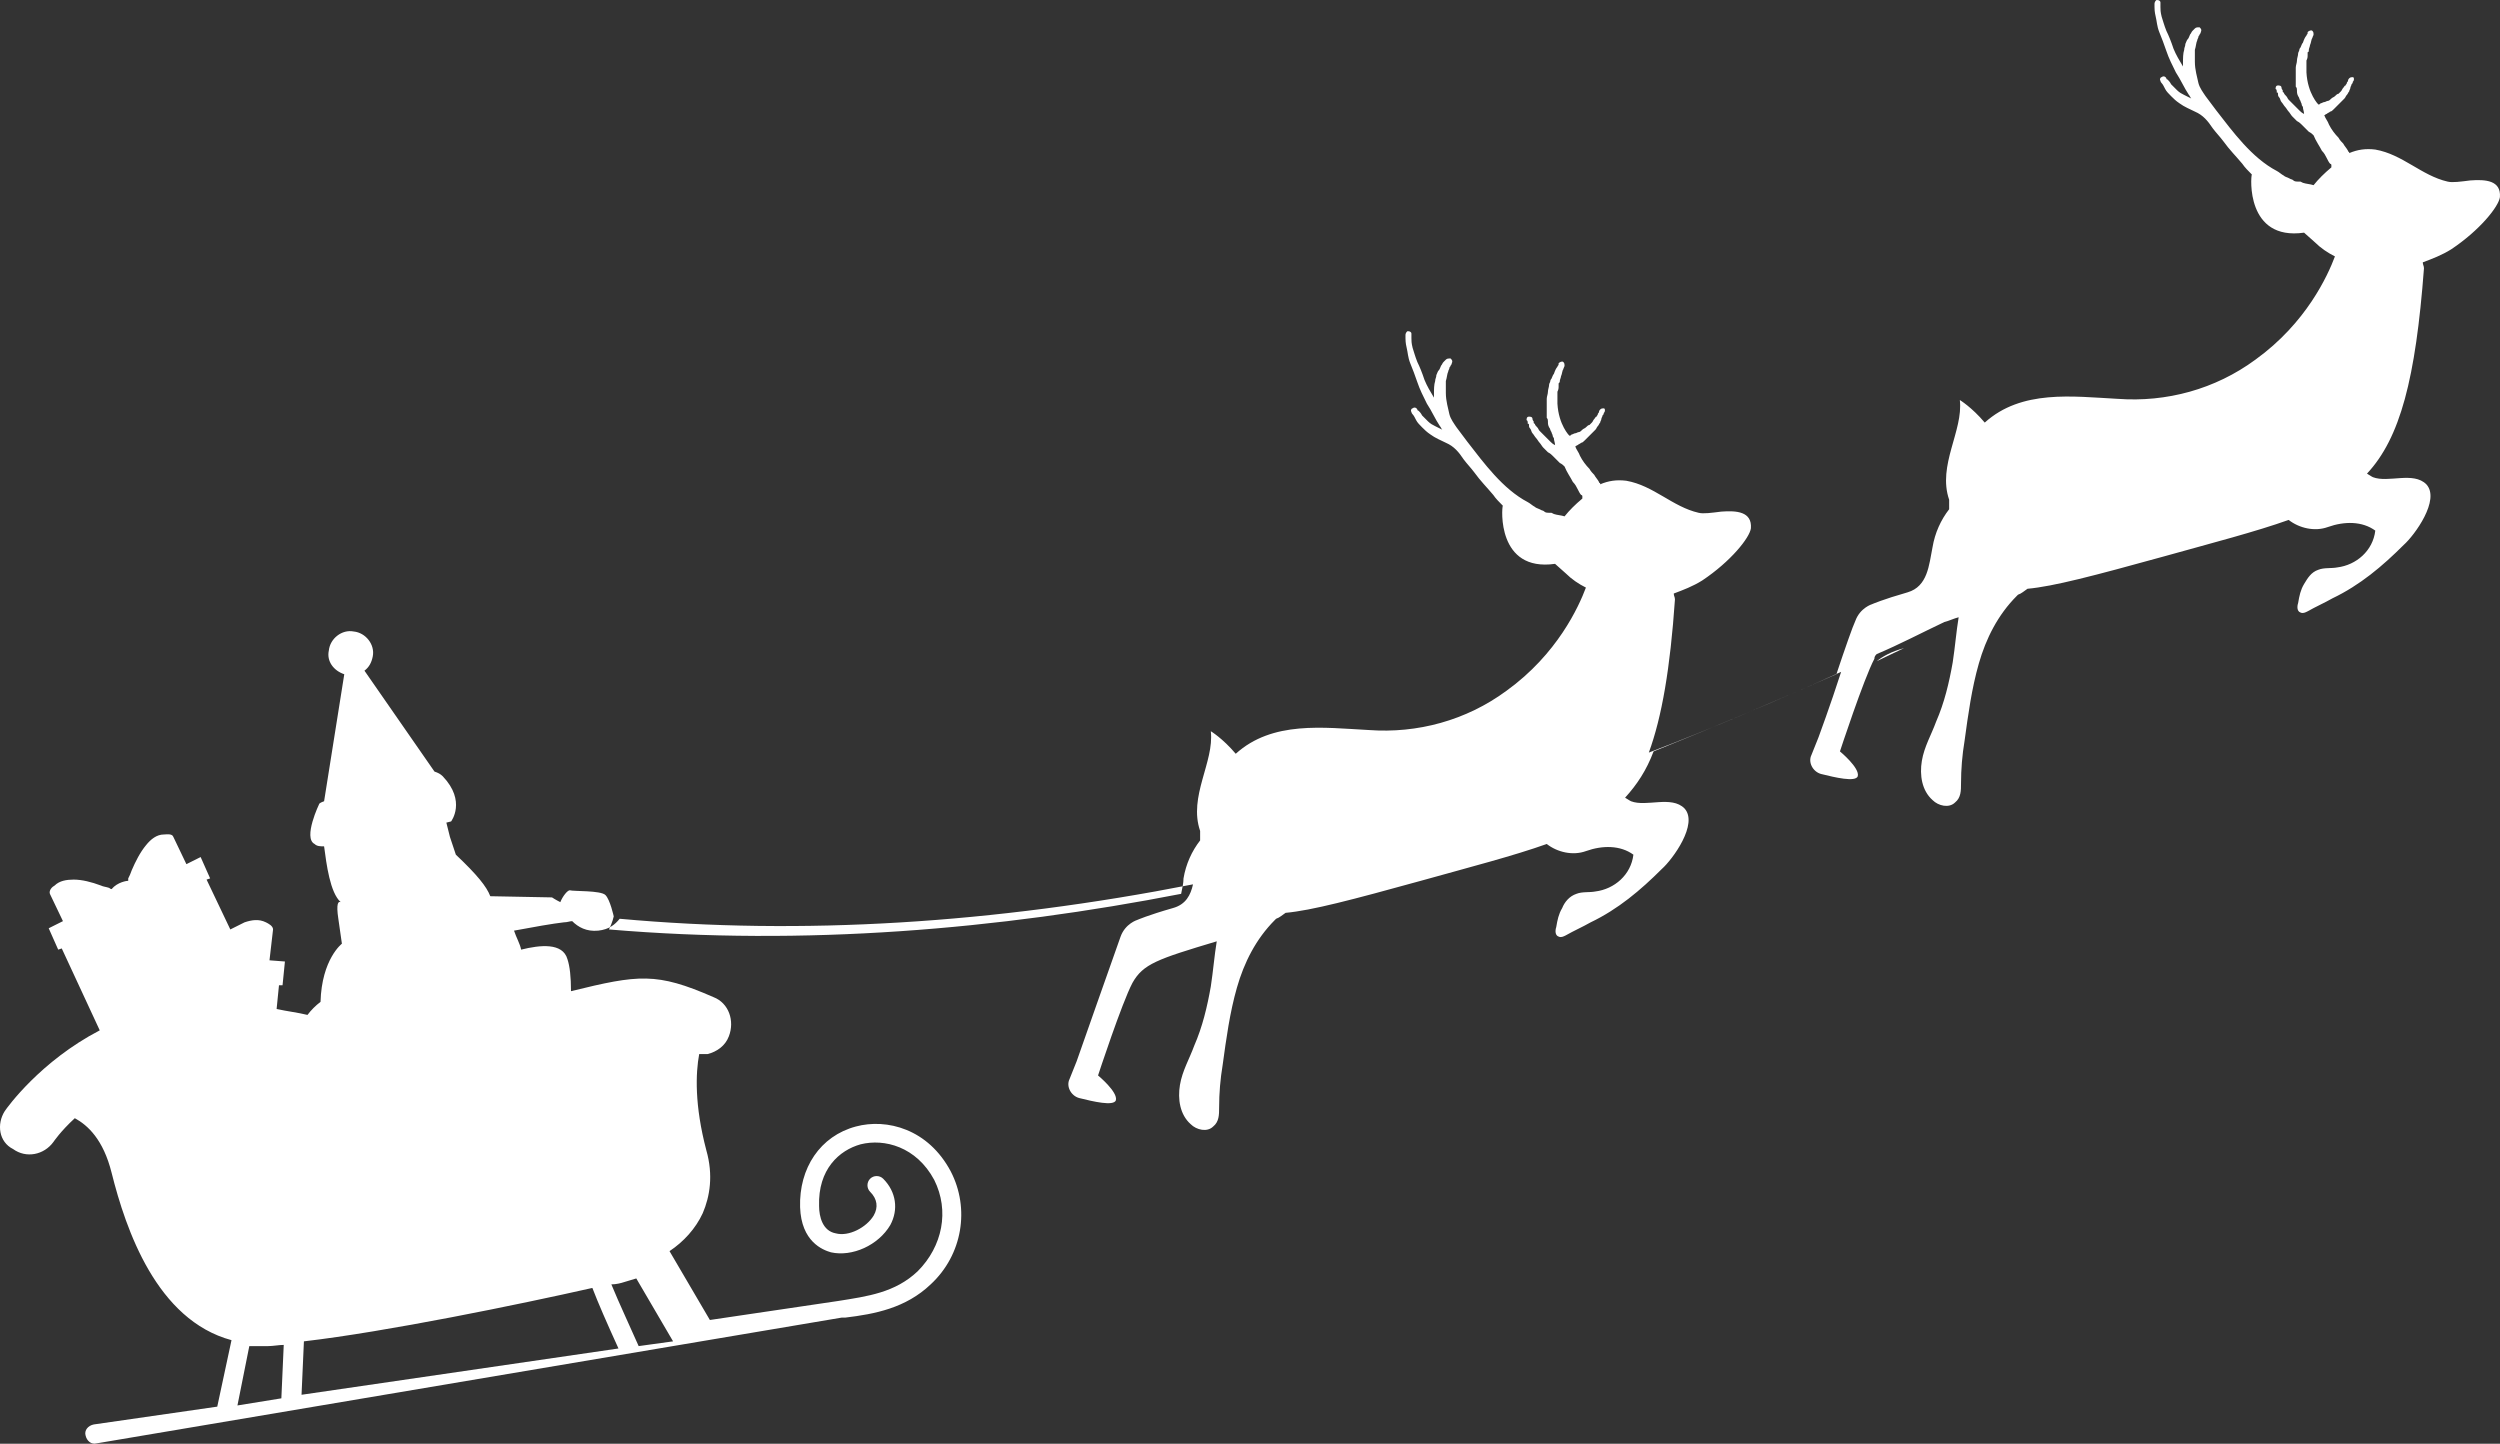 <svg width="800" height="462" viewBox="0 0 800 462" fill="none" xmlns="http://www.w3.org/2000/svg">
<rect x="0" y="0" width="800" height="462" fill="#333333" stroke="none"/>
<path d="M1.529 355.542C2.289 354.402 12.925 339.588 31.918 329.712L19.762 303.502L18.623 303.882L15.584 297.045L20.142 294.766L15.964 286.029C15.584 284.889 16.724 283.75 17.483 283.37C19.003 281.851 21.282 281.471 23.561 281.471C26.22 281.471 29.259 282.23 32.297 283.37C33.057 283.75 33.817 283.75 34.956 284.13C34.956 284.13 35.336 284.51 35.716 284.51C37.615 282.23 40.654 281.851 41.034 281.851C41.034 281.471 41.034 281.471 41.034 281.091C41.414 280.331 41.794 279.571 42.174 278.432C43.313 275.773 44.833 272.734 46.732 270.455C48.251 268.556 50.151 267.036 52.43 267.036C53.189 267.036 55.089 266.656 55.468 267.796L59.647 276.533L64.205 274.254L67.244 281.091L66.104 281.471L73.701 297.424C75.221 296.665 76.74 295.905 78.26 295.145C80.539 294.386 82.818 294.006 85.097 295.145C85.857 295.525 87.376 296.285 87.376 297.424L86.237 307.301L91.175 307.68L90.415 315.278H89.275L88.516 322.875C91.934 323.634 95.353 324.014 98.392 324.774C99.531 323.254 101.051 321.735 102.57 320.595C102.95 306.921 109.408 301.983 109.408 301.983C109.408 301.983 109.408 301.983 108.268 294.006C107.508 289.068 108.268 288.308 109.028 288.688C105.609 285.649 104.469 276.533 103.71 270.835C102.57 270.835 101.431 270.835 100.671 270.075C96.872 268.176 102.19 257.16 102.19 257.16C102.19 257.16 102.57 256.78 103.71 256.4L110.167 215.756C106.749 214.617 104.469 211.578 105.229 208.159C105.609 204.361 109.408 201.322 113.206 202.082C117.005 202.461 120.043 206.26 119.284 210.058C118.904 211.958 118.144 213.477 116.625 214.617L139.036 246.904C140.176 247.284 140.935 247.664 141.695 248.424C149.292 256.4 144.354 262.858 144.354 262.858L142.835 263.238L143.974 267.796L145.873 273.494C152.711 279.951 155.75 283.75 156.889 286.789L176.641 287.168C176.641 287.168 177.781 287.928 179.3 288.688C180.06 286.789 181.579 284.889 182.339 284.889C183.479 285.269 192.215 284.889 193.735 286.409C195.254 287.928 196.394 293.246 196.394 293.246C196.394 293.246 196.014 295.145 194.874 297.424C257.55 302.742 319.466 297.424 377.963 286.029C378.343 284.13 378.723 282.61 378.723 281.091C379.483 276.533 381.382 272.354 384.041 268.936C384.041 267.796 384.041 267.036 384.041 265.897C380.242 254.881 388.599 243.865 387.46 233.989C387.46 233.989 391.258 236.268 395.436 241.206C407.212 230.57 423.546 232.85 437.98 233.609C453.554 234.749 469.128 230.57 482.043 221.074C498.376 209.299 505.214 194.105 507.493 188.027C505.214 186.887 502.935 185.368 501.035 183.469L497.617 180.43C479.004 183.089 480.523 162.577 480.903 161.817C479.764 160.678 478.624 159.538 477.864 158.398C475.965 156.119 473.686 153.84 471.787 151.181C470.647 149.662 469.508 148.522 468.368 147.003C466.849 144.724 465.329 142.825 462.67 141.685C461.151 140.925 459.252 140.166 457.732 139.026C456.593 138.266 455.833 137.507 455.073 136.747C454.314 135.987 453.554 135.227 453.174 134.468C452.794 133.708 452.414 132.948 452.034 132.569C451.655 132.189 451.655 131.809 451.655 131.809C451.275 131.429 451.655 130.669 452.034 130.669C452.414 130.289 453.174 130.289 453.554 131.049C453.554 131.049 453.554 131.429 453.934 131.429C454.314 131.809 454.693 132.189 455.073 132.948C455.453 133.328 456.213 134.088 456.973 134.848C457.732 135.607 458.492 135.987 459.252 136.367C460.011 136.747 460.771 137.127 461.531 137.507C461.151 137.127 461.151 136.747 460.771 136.367C459.252 134.088 458.112 131.429 456.593 129.15C455.453 126.871 454.314 124.592 453.554 122.313C452.794 120.033 452.034 118.134 451.275 116.235C450.515 114.336 450.515 112.816 450.135 111.297C449.755 109.777 449.755 108.638 449.755 108.258C449.755 107.498 449.755 107.118 449.755 107.118C449.755 106.739 450.135 105.979 450.515 105.979C451.275 105.979 451.655 106.359 451.655 106.739V107.118C451.655 107.118 451.655 107.498 451.655 108.258C451.655 109.018 451.655 109.777 452.034 111.297C452.414 112.436 452.794 113.956 453.554 115.855C454.314 117.374 455.073 119.274 455.833 121.553C456.593 123.452 457.732 125.351 458.872 127.251C458.872 126.871 458.872 126.491 458.872 126.111C458.872 124.592 458.872 123.072 459.252 121.933C459.252 121.173 459.632 120.793 459.632 120.033C460.011 119.274 460.011 118.894 460.391 118.514C460.771 118.134 460.771 117.754 461.151 116.995C461.531 116.615 461.531 116.235 461.911 115.855C462.29 115.475 462.67 115.095 462.67 115.095C463.05 114.715 463.43 114.715 464.19 114.715C464.57 115.095 464.949 115.475 464.57 116.235C464.57 116.235 464.57 116.615 464.19 116.995C464.19 117.374 463.81 117.374 463.81 117.754C463.81 118.134 463.43 118.514 463.43 118.894C463.05 119.654 463.05 120.793 462.67 121.933C462.67 123.072 462.67 124.212 462.67 125.731C462.67 128.39 463.43 130.669 463.81 132.569C464.19 134.088 465.329 135.607 466.089 136.747C467.229 138.266 468.368 139.786 469.508 141.305C474.826 148.142 480.903 156.499 488.88 160.678C489.64 161.057 490.4 161.817 491.159 162.197C491.539 162.577 491.919 162.577 492.679 162.957L493.438 163.337C493.818 163.337 494.198 163.716 494.198 163.716C494.578 164.096 495.338 164.096 495.717 164.096H496.097H496.477L497.237 164.476C498.376 164.856 499.516 164.856 500.656 165.236C502.175 163.337 504.074 161.437 506.353 159.538V159.158V158.778C506.353 158.778 506.353 158.398 505.974 158.398C505.594 158.019 505.214 157.259 504.834 156.499C504.454 155.74 504.074 154.98 503.315 154.22C502.555 152.701 501.415 151.181 500.656 149.282C500.276 148.902 499.896 148.522 499.136 148.142C498.376 147.383 497.617 146.623 496.857 145.863C496.477 145.484 496.097 145.104 495.338 144.724C494.958 144.344 494.578 143.964 493.818 143.204C493.438 142.825 493.059 142.065 492.679 141.685C492.299 141.305 491.919 140.545 491.539 140.166C491.159 139.786 490.779 139.026 490.4 138.646C490.02 138.266 490.02 137.507 489.64 137.127C489.26 136.747 489.26 136.367 489.26 135.987C489.26 135.607 489.26 135.607 488.88 135.607V135.227C488.88 134.468 488.5 134.468 488.5 134.468C488.5 134.088 488.5 133.328 489.26 133.328C489.64 133.328 490.4 133.328 490.4 134.088C490.4 134.088 490.4 134.468 490.779 134.848V135.227C490.779 135.227 490.779 135.607 491.159 135.607C491.159 135.987 491.539 136.367 491.919 136.747C492.299 137.127 492.299 137.507 492.679 137.886C493.059 138.266 493.438 138.646 493.818 139.026C494.198 139.406 494.578 139.786 494.958 140.166C495.338 140.545 495.718 140.925 496.097 141.305C496.477 141.685 496.857 142.065 497.617 142.445C497.617 141.685 497.237 140.925 497.237 140.166C497.237 140.166 496.857 139.786 496.857 139.406C496.857 139.026 496.477 138.646 496.477 138.266C496.097 137.886 496.097 137.127 495.717 136.747C495.338 135.987 495.338 135.607 495.338 134.848C495.338 134.468 495.338 134.088 494.958 133.708C494.958 133.328 494.958 132.948 494.958 132.569C494.958 131.809 494.958 131.049 494.958 130.289V129.53V128.77V127.63C494.958 126.871 495.338 126.111 495.338 125.351C495.338 124.592 495.717 123.832 495.717 123.072C495.717 122.692 496.097 122.312 496.097 121.933C496.097 121.553 496.477 121.173 496.477 121.173C496.857 120.413 496.857 120.033 497.237 119.654C497.617 118.514 497.997 117.754 498.376 117.374C498.376 116.995 498.756 116.995 498.756 116.615V116.235C499.136 115.855 499.896 115.475 500.276 115.855C500.656 116.235 500.656 116.615 500.656 116.995C500.656 117.374 500.276 117.754 500.276 118.134C499.896 118.514 499.896 119.654 499.516 120.413C499.516 120.793 499.136 121.553 499.136 121.933C499.136 122.312 499.136 122.312 498.756 122.692C498.756 123.072 498.756 123.452 498.756 123.452C498.756 124.212 498.756 124.592 498.376 125.351C498.376 126.111 498.376 126.491 498.376 127.251V128.39V128.77V129.15C498.756 135.987 502.175 139.406 502.175 139.406C502.555 139.406 502.555 139.406 502.935 139.026C503.315 139.026 503.694 138.646 504.074 138.646C504.454 138.646 504.834 138.266 505.214 138.266C505.594 138.266 505.974 137.886 506.353 137.507C506.733 137.127 507.113 137.127 507.493 136.747C507.873 136.367 508.253 135.987 508.633 135.987C509.012 135.607 509.392 135.227 509.392 135.227C509.772 134.848 509.772 134.468 510.152 134.088C510.532 133.708 510.532 133.328 510.912 133.328C510.912 132.948 511.291 132.948 511.291 132.569C511.291 132.189 511.671 132.189 511.671 131.809C511.671 131.429 512.051 131.049 512.051 131.049C512.431 130.669 512.811 130.669 513.191 130.669C513.571 130.669 513.571 131.049 513.571 131.429C513.571 131.429 513.571 131.809 513.191 132.189C513.191 132.568 513.191 132.568 512.811 132.948C512.811 133.328 512.431 133.708 512.431 134.088C512.431 134.468 512.051 134.848 512.051 135.227C511.671 135.607 511.671 135.987 511.291 136.367C510.912 136.747 510.912 137.127 510.532 137.507C510.152 137.886 509.772 138.266 509.392 138.646C509.012 139.026 508.632 139.406 508.253 139.786C507.873 140.166 507.493 140.545 507.113 140.925C506.733 141.305 506.353 141.685 505.974 141.685C505.594 142.065 505.214 142.065 504.834 142.445C504.454 142.445 504.454 142.825 504.074 142.825C504.454 143.964 505.214 144.724 505.594 145.863C506.353 147.383 507.493 148.902 508.633 150.042C509.012 150.801 509.772 151.561 510.152 151.941C510.532 152.701 511.292 153.46 511.671 154.22C511.671 154.6 512.051 154.6 512.051 154.6V154.98C514.71 153.84 517.369 153.46 520.408 153.84C529.145 155.36 535.222 162.197 543.579 164.096C545.098 164.476 547.757 164.096 550.796 163.716C555.734 163.337 560.672 163.716 560.292 169.034C559.913 172.073 553.835 179.67 544.719 185.748C541.68 187.647 538.641 188.787 535.602 189.926C535.602 190.686 535.982 191.066 535.982 191.825C534.462 213.857 531.804 229.431 527.625 240.826C548.517 232.85 568.649 224.113 587.642 215.756C590.301 207.779 592.96 200.182 593.719 198.663C595.239 194.484 599.037 193.345 599.037 193.345C599.037 193.345 602.456 191.826 610.433 189.546C616.891 187.647 617.27 180.81 618.41 175.112C619.17 170.554 621.069 166.375 623.728 162.957C623.728 161.817 623.728 161.057 623.728 159.918C619.929 148.902 628.286 137.886 627.146 128.01C627.146 128.01 630.945 130.289 635.123 135.227C646.899 124.592 663.232 126.871 677.667 127.63C693.241 128.77 708.815 124.592 721.73 115.095C738.063 103.32 744.901 88.126 747.18 82.048C744.901 80.909 742.622 79.389 740.722 77.49L737.304 74.451C718.691 77.11 720.21 56.598 720.59 55.838C719.451 54.699 718.311 53.559 717.551 52.42C715.652 50.141 713.373 47.861 711.474 45.202C710.334 43.683 709.195 42.544 708.055 41.024C706.536 38.745 705.016 36.846 702.357 35.706C700.838 34.946 698.939 34.187 697.419 33.047C696.28 32.287 695.52 31.528 694.76 30.768C694 30.008 693.241 29.249 692.861 28.489C692.481 27.729 692.101 26.97 691.721 26.59C691.342 26.21 691.342 25.83 691.342 25.83C690.962 25.45 691.342 24.69 691.721 24.69C692.101 24.311 692.861 24.311 693.241 25.07C693.241 25.07 693.241 25.45 693.621 25.45C694.001 25.83 694.38 26.21 694.76 26.97C695.14 27.349 695.9 28.109 696.659 28.869C697.419 29.628 698.179 30.008 698.939 30.388C699.698 30.768 700.458 31.148 701.218 31.528C700.838 31.148 700.838 30.768 700.458 30.388C698.939 28.109 697.799 25.45 696.28 23.171C695.14 20.892 694 18.613 693.241 16.334C692.481 14.055 691.721 12.155 690.962 10.256C690.202 8.357 690.202 6.837 689.822 5.318C689.442 3.799 689.442 2.659 689.442 2.279C689.442 1.519 689.442 1.14 689.442 1.14C689.442 0.76 689.822 0 690.202 0C690.962 0 691.342 0.38 691.342 0.76V1.14C691.342 1.14 691.342 1.519 691.342 2.279C691.342 3.039 691.342 3.799 691.721 5.318C692.101 6.457 692.481 7.977 693.241 9.876C694 11.396 694.76 13.295 695.52 15.574C696.28 17.473 697.419 19.372 698.559 21.272C698.559 20.892 698.559 20.512 698.559 20.132C698.559 18.613 698.559 17.093 698.939 15.954C698.939 15.194 699.318 14.814 699.318 14.055C699.698 13.295 699.698 12.915 700.078 12.535C700.458 12.155 700.458 11.775 700.838 11.016C701.218 10.636 701.218 10.256 701.598 9.876C701.977 9.496 702.357 9.116 702.357 9.116C702.737 8.737 703.117 8.737 703.877 8.737C704.257 9.116 704.636 9.496 704.256 10.256C704.256 10.256 704.257 10.636 703.877 11.016C703.877 11.396 703.497 11.396 703.497 11.775C703.497 12.155 703.117 12.535 703.117 12.915C702.737 13.675 702.737 14.814 702.357 15.954C702.357 17.093 702.357 18.233 702.357 19.752C702.357 22.411 703.117 24.69 703.497 26.59C703.877 28.109 705.016 29.628 705.776 30.768C706.916 32.288 708.055 33.807 709.195 35.326C714.513 42.164 720.59 50.52 728.567 54.699C729.327 55.079 730.086 55.838 730.846 56.218C731.226 56.598 731.606 56.598 732.366 56.978L733.125 57.358C733.505 57.358 733.885 57.738 733.885 57.738C734.265 58.117 735.025 58.117 735.404 58.117H735.784H736.164L736.924 58.497C738.063 58.877 739.203 58.877 740.342 59.257C741.862 57.358 743.761 55.459 746.04 53.559V53.179V52.8C746.04 52.8 746.04 52.42 745.661 52.42C745.281 52.04 744.901 51.28 744.521 50.52C744.141 49.761 743.761 49.001 743.002 48.241C742.242 46.722 741.102 45.202 740.342 43.303C739.963 42.923 739.583 42.544 738.823 42.164C738.063 41.404 737.304 40.644 736.544 39.885C736.164 39.505 735.784 39.125 735.025 38.745C734.645 38.365 734.265 37.985 733.505 37.225C733.125 36.846 732.746 36.086 732.366 35.706C731.986 35.326 731.606 34.567 731.226 34.187C730.846 33.807 730.466 33.047 730.087 32.667C729.707 32.288 729.707 31.528 729.327 31.148C728.947 30.768 728.947 30.388 728.947 30.008C728.947 29.628 728.947 29.628 728.567 29.628V29.249C728.567 28.489 728.187 28.489 728.187 28.489C728.187 28.109 728.187 27.349 728.947 27.349C729.327 27.349 730.087 27.349 730.087 28.109C730.087 28.109 730.087 28.489 730.466 28.869V29.249C730.466 29.249 730.466 29.628 730.846 29.628C730.846 30.008 731.226 30.388 731.606 30.768C731.986 31.148 731.986 31.528 732.366 31.908C732.746 32.288 733.125 32.667 733.505 33.047C733.885 33.427 734.265 33.807 734.645 34.187C735.025 34.567 735.404 34.946 735.784 35.326C736.164 35.706 736.544 36.086 737.304 36.466C737.304 35.706 736.924 34.946 736.924 34.187C736.924 34.187 736.544 33.807 736.544 33.427C736.544 33.047 736.164 32.667 736.164 32.288C735.784 31.908 735.784 31.148 735.404 30.768C735.025 30.008 735.025 29.628 735.025 28.869C735.025 28.489 735.025 28.109 734.645 27.729C734.645 27.349 734.645 26.97 734.645 26.59C734.645 25.83 734.645 25.07 734.645 24.311V23.551V22.791V21.652C734.645 20.892 735.025 20.132 735.025 19.372C735.025 18.613 735.404 17.853 735.404 17.093C735.404 16.713 735.784 16.334 735.784 15.954C735.784 15.574 736.164 15.194 736.164 15.194C736.544 14.434 736.544 14.055 736.924 13.675C737.304 12.535 737.684 11.775 738.063 11.396C738.063 11.016 738.443 11.016 738.443 10.636V10.256C738.823 9.876 739.583 9.496 739.963 9.876C740.343 10.256 740.342 10.636 740.342 11.016C740.342 11.396 739.963 11.775 739.963 12.155C739.583 12.535 739.583 13.675 739.203 14.434C739.203 14.814 738.823 15.574 738.823 15.954C738.823 16.334 738.823 16.713 738.443 16.713C738.443 17.093 738.443 17.473 738.443 17.473C738.443 18.233 738.443 18.613 738.063 19.372C738.063 20.132 738.063 20.512 738.063 21.272V22.411V22.791V23.171C738.443 30.008 741.862 33.427 741.862 33.427C742.242 33.427 742.242 33.427 742.622 33.047C743.001 33.047 743.381 32.667 743.761 32.667C744.141 32.667 744.521 32.288 744.901 32.288C745.281 32.288 745.66 31.908 746.04 31.528C746.42 31.148 746.8 31.148 747.18 30.768C747.56 30.388 747.94 30.008 748.319 30.008C748.699 29.628 749.079 29.249 749.079 29.249C749.459 28.869 749.459 28.489 749.839 28.109C750.219 27.729 750.219 27.349 750.599 27.349C750.599 26.97 750.978 26.97 750.978 26.59C750.978 26.21 751.358 26.21 751.358 25.83C751.358 25.45 751.738 25.07 751.738 25.07C752.118 24.69 752.498 24.69 752.878 24.69C753.258 24.69 753.258 25.07 753.258 25.45C753.258 25.45 753.258 25.83 752.878 26.21C752.878 26.59 752.878 26.59 752.498 26.97C752.498 27.349 752.118 27.729 752.118 28.109C752.118 28.489 751.738 28.869 751.738 29.249C751.358 29.628 751.358 30.008 750.978 30.388C750.599 30.768 750.599 31.148 750.219 31.528C749.839 31.908 749.459 32.288 749.079 32.667C748.699 33.047 748.319 33.427 747.94 33.807C747.56 34.187 747.18 34.567 746.8 34.946C746.42 35.326 746.04 35.706 745.661 35.706C745.281 36.086 744.901 36.086 744.521 36.466C744.141 36.466 744.141 36.846 743.761 36.846C744.141 37.985 744.901 38.745 745.281 39.885C746.04 41.404 747.18 42.923 748.319 44.063C748.699 44.823 749.459 45.582 749.839 45.962C750.219 46.722 750.978 47.482 751.358 48.241C751.358 48.621 751.738 48.621 751.738 48.621V49.001C754.397 47.861 757.056 47.482 760.095 47.861C768.831 49.381 774.909 56.218 783.266 58.117C784.785 58.497 787.444 58.117 790.483 57.738C795.421 57.358 800.359 57.738 799.979 63.056C799.6 66.094 793.522 73.691 784.405 79.769C781.367 81.668 778.328 82.808 775.289 83.947C775.289 84.707 775.669 85.087 775.669 85.847C773.01 121.173 768.072 140.166 757.436 151.561C758.575 152.321 759.335 152.701 759.335 152.701C764.273 154.6 772.25 150.801 776.428 154.98C780.987 159.918 772.63 171.313 769.211 174.352C762.374 181.19 755.157 187.267 746.42 191.446C743.761 192.965 741.102 194.105 738.443 195.624C737.684 196.004 736.924 196.384 736.164 196.004C735.025 195.624 735.025 194.105 735.404 192.965C735.784 190.686 736.164 188.787 737.304 186.887C738.443 184.988 739.583 183.089 741.862 182.329C743.761 181.569 746.04 181.949 747.94 181.569C754.017 180.81 759.335 176.252 760.095 169.794C755.917 166.755 750.219 166.755 744.901 168.655C740.722 170.174 735.784 169.034 732.366 166.375C721.73 170.174 708.435 173.593 692.101 178.151C670.07 184.228 657.155 187.647 648.798 188.407C647.659 189.167 646.899 189.926 645.759 190.306L645.379 190.686C639.302 196.764 635.503 204.361 633.224 212.338C630.945 220.314 629.805 228.671 628.666 237.028C627.906 241.586 627.526 246.144 627.526 250.703C627.526 252.982 627.526 255.261 625.627 256.78C623.728 258.68 620.309 257.92 618.41 256.021C614.991 252.982 614.231 248.044 614.991 243.485C615.751 238.927 618.03 235.129 619.549 230.95C622.208 224.873 623.728 218.415 624.867 211.958C625.627 207.02 626.007 202.081 626.767 197.523C625.247 197.903 623.728 198.663 622.208 199.043C614.991 202.461 607.774 206.26 600.557 209.299C600.177 209.679 599.797 210.058 599.797 210.818C596.378 217.276 588.781 240.447 588.781 240.447C588.781 240.447 595.239 245.765 594.479 248.424C593.719 250.323 587.262 248.803 582.704 247.664C580.045 246.904 578.525 243.865 579.665 241.586L581.944 235.888C581.944 235.888 585.743 225.632 589.161 214.997C569.029 224.113 548.897 232.47 529.145 240.447C526.865 246.524 523.827 251.083 520.028 255.261C521.168 256.021 521.927 256.4 521.927 256.4C526.865 258.3 534.842 254.501 539.021 258.68C543.579 263.618 535.222 275.013 531.803 278.052C524.966 284.889 517.749 290.967 509.012 295.145C506.353 296.665 503.694 297.804 501.035 299.324C500.276 299.704 499.516 300.083 498.756 299.704C497.617 299.324 497.617 297.804 497.997 296.665C498.376 294.386 498.756 292.486 499.896 290.587C500.656 288.688 502.175 286.789 504.454 286.029C506.353 285.269 508.633 285.649 510.532 285.269C516.609 284.509 521.927 279.951 522.687 273.494C518.509 270.455 512.811 270.455 507.493 272.354C503.315 273.874 498.376 272.734 494.958 270.075C484.322 273.874 471.027 277.292 454.693 281.851C432.662 287.928 419.747 291.347 411.39 292.107C410.251 292.866 409.491 293.626 408.351 294.006L407.972 294.386C401.894 300.463 398.095 308.06 395.816 316.037C393.537 324.014 392.398 332.371 391.258 340.728C390.498 345.286 390.119 349.844 390.119 354.402C390.119 356.681 390.119 358.961 388.219 360.48C386.32 362.379 382.901 361.62 381.002 359.72C377.583 356.681 376.824 351.743 377.583 347.185C378.343 342.627 380.622 338.828 382.142 334.65C384.801 328.572 386.32 322.115 387.46 315.657C388.219 310.719 388.599 305.781 389.359 301.223C370.366 306.921 365.808 308.44 362.389 314.518C358.971 320.975 351.374 344.146 351.374 344.146C351.374 344.146 357.831 349.464 357.071 352.123C356.312 354.023 349.854 352.503 345.296 351.364C342.637 350.604 341.118 347.565 342.257 345.286L344.536 339.588C344.536 339.588 357.071 303.882 358.591 299.704C360.11 295.525 363.909 294.386 363.909 294.386C363.909 294.386 367.327 292.866 375.304 290.587C379.483 289.448 381.002 286.409 381.762 282.99C317.947 295.525 256.41 299.324 198.293 294.006C196.774 295.905 194.874 297.424 191.456 297.804C187.657 298.184 184.998 296.665 183.099 294.766C182.339 294.766 181.579 295.145 180.44 295.145C177.021 295.525 170.564 296.665 164.486 297.804C165.246 300.083 166.385 301.983 166.765 303.882C172.843 302.363 180.06 301.603 181.579 306.921C182.339 309.2 182.719 312.619 182.719 317.177C204.371 311.859 210.068 311.099 228.301 319.076C233.239 320.975 235.139 326.673 233.239 331.611C232.1 334.65 229.441 336.549 226.402 337.309C225.642 337.309 224.883 337.309 223.743 337.309C222.604 343.387 222.224 353.643 226.022 368.077C228.301 376.054 227.162 382.891 224.883 388.209C222.604 393.147 218.805 397.326 214.247 400.365L227.162 422.396L268.186 416.318C277.682 414.799 286.419 413.659 293.636 406.822C301.613 398.845 303.892 387.45 298.954 377.573C293.256 366.938 283 364.279 275.403 366.178C268.566 368.077 261.728 374.155 262.108 385.93C262.108 389.349 263.248 393.907 267.426 394.667C271.605 395.806 277.302 392.767 279.581 388.969C281.101 386.31 280.721 383.651 278.442 381.372C277.302 380.232 277.302 378.333 278.442 377.194C279.581 376.054 281.481 376.054 282.62 377.194C286.799 381.372 287.558 387.07 284.899 392.008C281.101 398.465 272.744 402.264 265.907 400.744C263.248 399.985 256.41 397.326 256.031 386.31C255.651 373.775 262.488 363.519 273.884 360.48C283.76 357.821 297.055 361.24 304.272 374.914C310.349 386.69 308.07 401.504 297.814 411C289.837 418.597 279.961 420.497 270.465 421.636C270.085 421.636 269.705 421.636 269.325 421.636L30.778 461.901C29.259 462.28 27.739 461.141 27.359 459.242C26.98 457.722 28.119 456.203 30.018 455.823L69.523 450.125L74.081 428.853C50.151 422.396 40.274 393.527 35.716 375.294C33.057 364.658 28.119 360.1 23.941 357.821C19.383 361.999 17.103 365.418 17.103 365.418C14.065 369.596 8.367 370.736 4.188 367.697C-0.37 365.418 -1.13 359.72 1.529 355.542ZM600.557 211.578C603.596 210.058 606.255 208.919 609.293 207.399C605.115 208.539 602.456 210.058 600.557 211.578ZM215.386 429.233L203.611 409.101C202.471 409.481 200.952 409.861 199.812 410.241C198.673 410.621 197.153 411 195.634 411C198.293 417.458 201.712 424.675 204.371 430.753L215.386 429.233ZM197.913 431.512C194.115 423.156 191.456 417.078 189.556 412.14C166.006 417.458 123.462 426.194 97.252 429.233L96.493 446.327L197.913 431.512ZM90.035 447.466L90.795 430.373C89.275 430.373 87.376 430.753 85.857 430.753C83.578 430.753 81.678 430.753 79.779 430.753L75.981 449.745L90.035 447.466Z" fill="white"/>
</svg>
